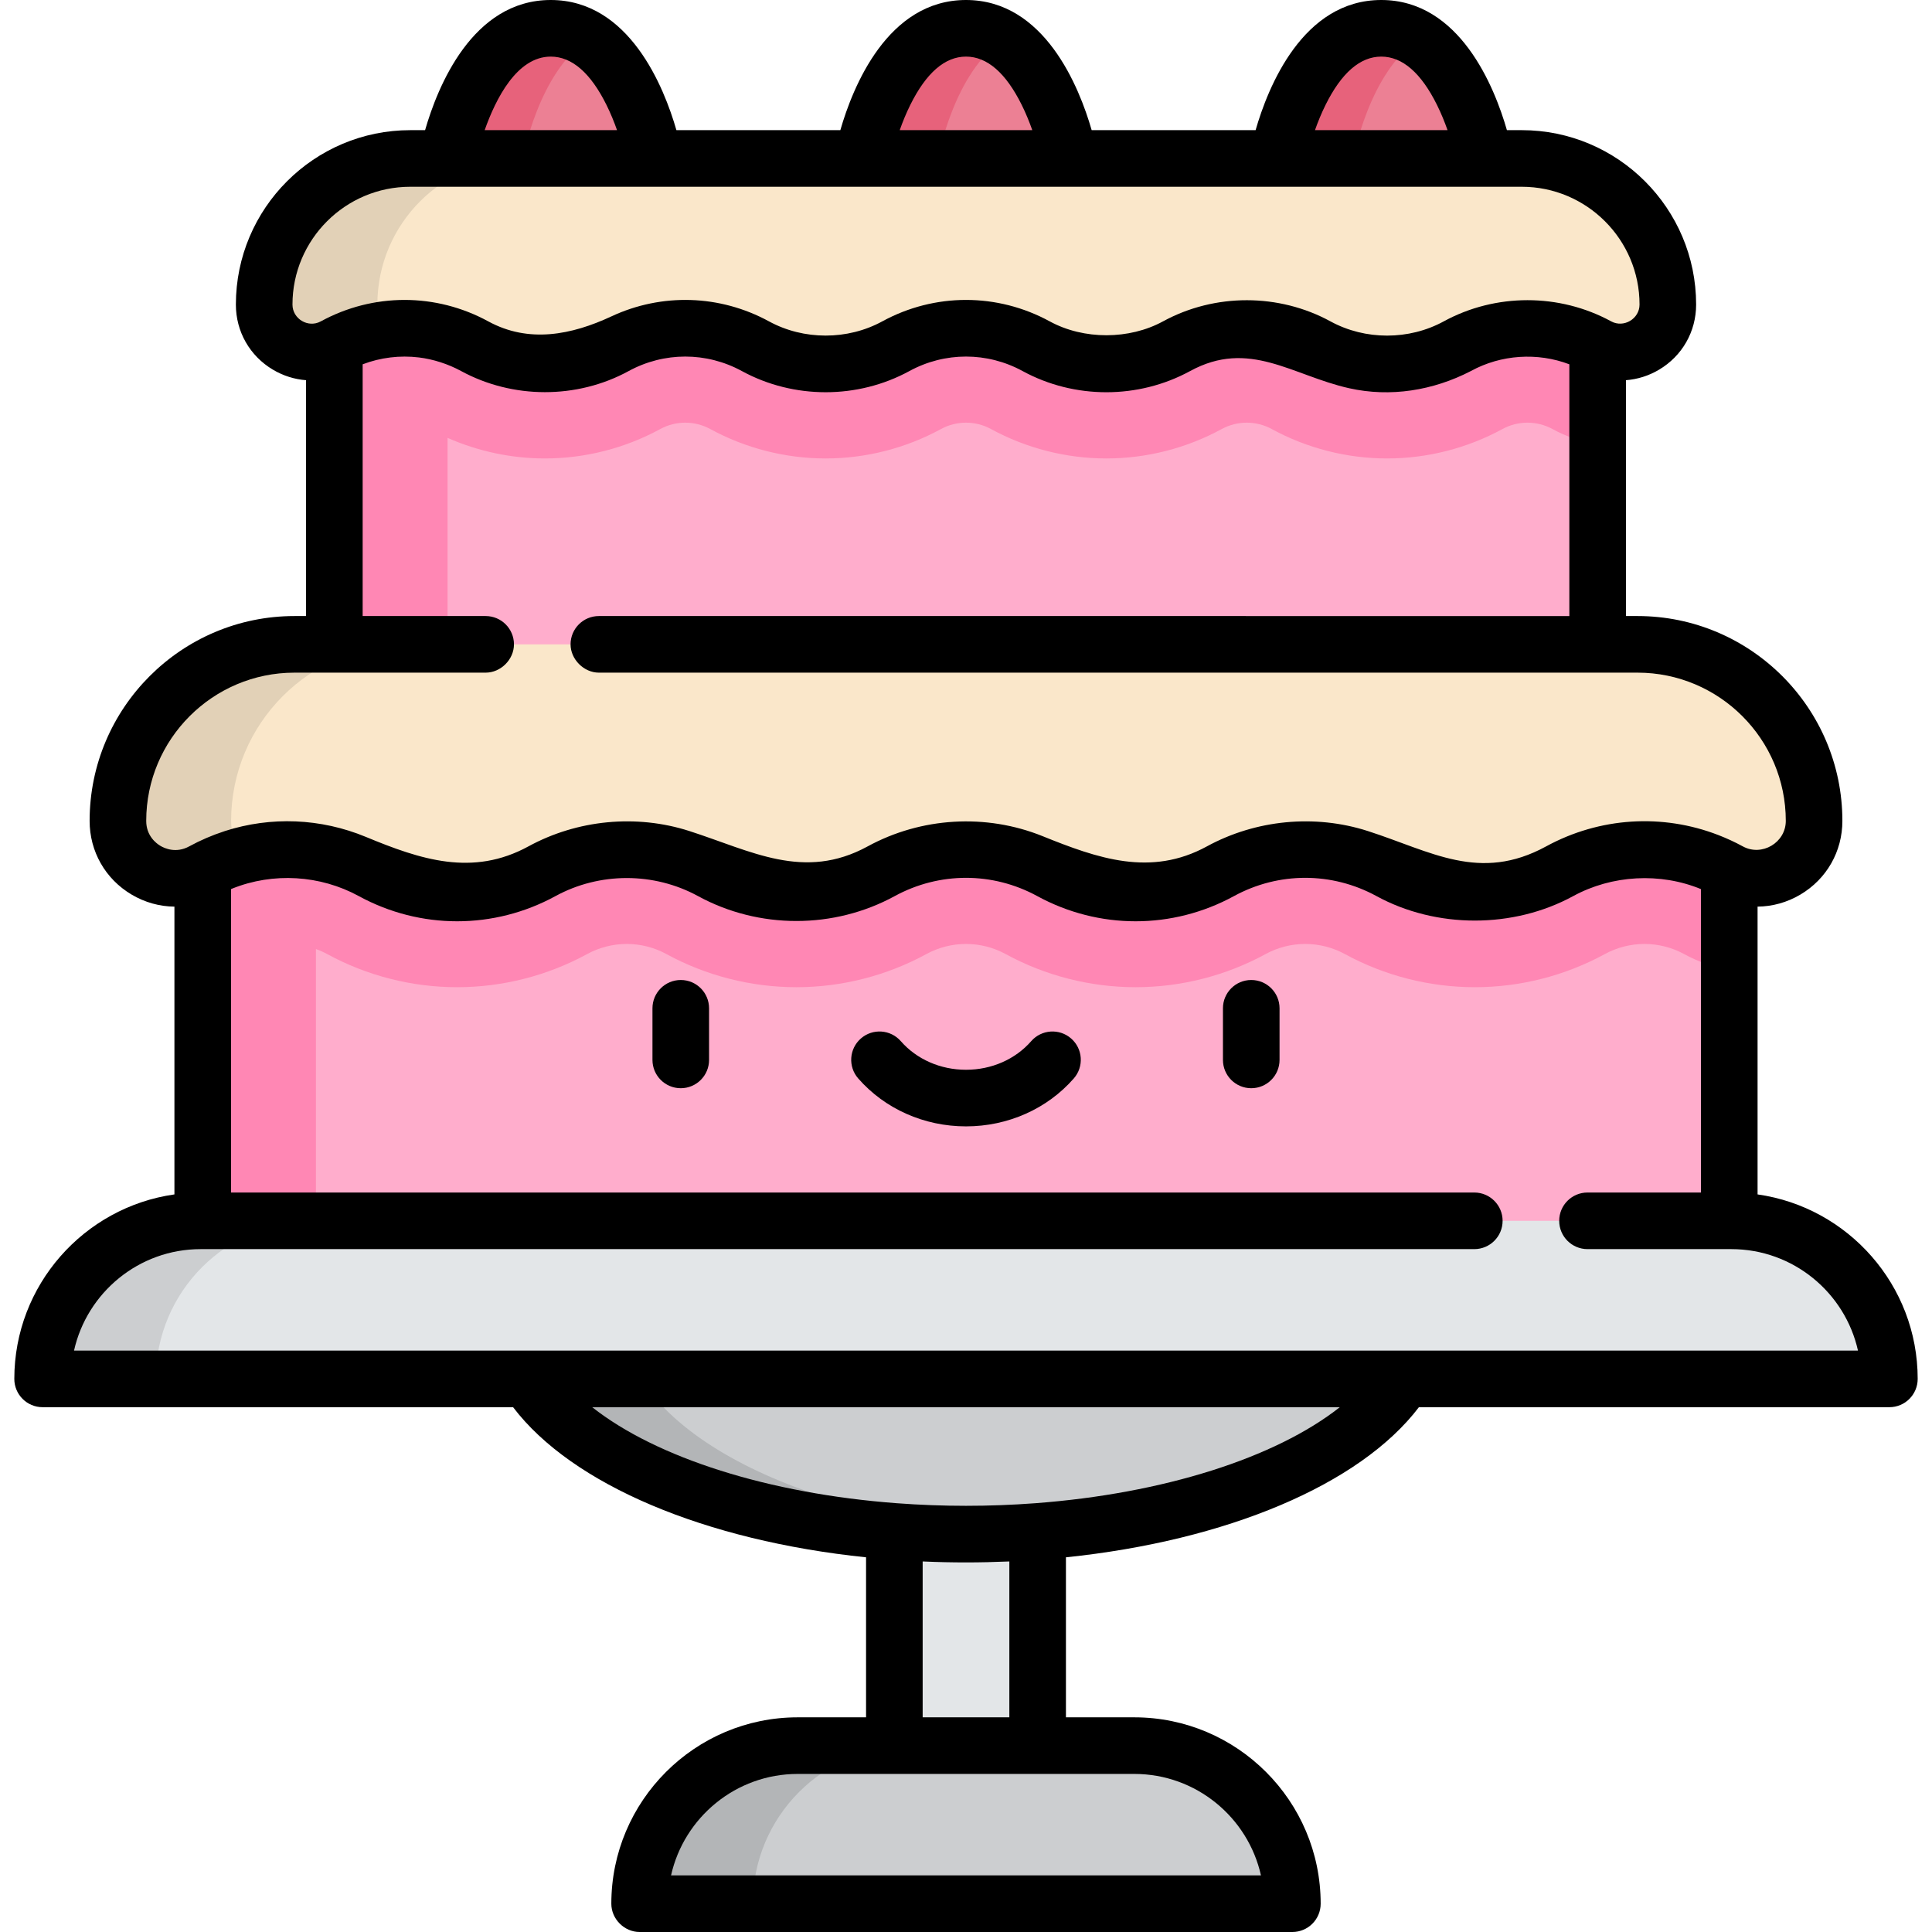 <?xml version="1.0" encoding="iso-8859-1"?>
<!-- Generator: Adobe Illustrator 19.0.0, SVG Export Plug-In . SVG Version: 6.00 Build 0)  -->
<svg version="1.1" id="Capa_1" xmlns="http://www.w3.org/2000/svg" xmlns:xlink="http://www.w3.org/1999/xlink" x="0px" y="0px"
	 viewBox="0 0 511.999 511.999" style="enable-background:new 0 0 511.999 511.999;" xml:space="preserve">
<rect x="237.011" y="377.62" style="fill:#E3E6E8;" width="37.972" height="105.93"/>
<path style="fill:#CCCED0;" d="M377.3,348.694c0,31.956-54.307,57.862-121.299,57.862s-121.299-25.906-121.299-57.862H377.3z"/>
<path style="fill:#B3B5B7;" d="M164.702,348.694h-30c0,31.957,54.307,57.862,121.299,57.862c5.079,0,10.084-0.151,15-0.44
	C211.088,402.591,164.702,378.228,164.702,348.694z"/>
<path style="fill:#EC8094;" d="M338.625,41.993c0,0,6.329-34.493,27.424-34.493s27.424,34.493,27.424,34.493l-27.424,16.839
	L338.625,41.993z"/>
<path style="fill:#E7627B;" d="M358.625,41.993c0,0,4.262-23.179,17.424-31.53c-2.89-1.833-6.202-2.963-10-2.963
	c-21.095,0-27.424,34.493-27.424,34.493l27.424,16.839l10-6.141L358.625,41.993z"/>
<path style="fill:#EC8094;" d="M173.377,41.993c0,0-6.329-34.493-27.424-34.493s-27.424,34.493-27.424,34.493l27.424,16.839
	L173.377,41.993z"/>
<path style="fill:#E7627B;" d="M138.529,41.993c0,0,4.262-23.179,17.424-31.53c-2.89-1.833-6.202-2.963-10-2.963
	c-21.095,0-27.424,34.493-27.424,34.493l27.424,16.839l10-6.141L138.529,41.993z"/>
<path style="fill:#EC8094;" d="M228.577,41.993c0,0,6.329-34.493,27.424-34.493s27.424,34.493,27.424,34.493l-27.424,16.839
	L228.577,41.993z"/>
<path style="fill:#E7627B;" d="M248.577,41.993c0,0,4.262-23.179,17.424-31.53c-2.89-1.833-6.202-2.963-10-2.963
	c-21.095,0-27.424,34.493-27.424,34.493l27.424,16.839l10-6.141L248.577,41.993z"/>
<g>
	<polygon style="fill:#FFADCC;" points="88.609,170.759 88.609,91.752 105.169,69.244 397.341,69.244 423.394,91.752 
		423.394,170.759 256.001,203.689 	"/>
	<polygon style="fill:#FFADCC;" points="458.277,341.16 458.277,230.888 434.258,203.689 83.018,203.689 53.725,230.888 
		53.725,341.16 	"/>
</g>
<path style="fill:#FF87B4;" d="M397.341,69.244H135.169h-30l-16.56,22.508v26.043v52.963l167.392,32.931l15-2.951l-152.393-29.979
	v-54.718c8.104,3.575,16.922,5.454,25.797,5.454c10.65,0,21.221-2.695,30.57-7.795c2.027-1.106,4.319-1.69,6.628-1.69
	s4.601,0.584,6.628,1.69c9.35,5.1,19.92,7.795,30.57,7.795s21.221-2.695,30.57-7.795c2.027-1.106,4.319-1.69,6.628-1.69
	c2.309,0,4.601,0.584,6.628,1.69c9.349,5.1,19.92,7.795,30.57,7.795s21.221-2.695,30.57-7.795c2.027-1.106,4.319-1.69,6.628-1.69
	s4.601,0.584,6.628,1.69c9.35,5.1,19.92,7.795,30.57,7.795s21.221-2.695,30.57-7.795c2.027-1.106,4.319-1.69,6.628-1.69
	s4.601,0.584,6.628,1.69c3.741,2.041,7.803,3.412,11.971,4.096V91.752L397.341,69.244z"/>
<path style="fill:#FAE7CA;" d="M403.275,41.993H108.727c-21.383,0-38.718,17.334-38.718,38.718l0,0
	c0,9.547,10.218,15.612,18.599,11.041c11.593-6.324,25.605-6.324,37.198,0s25.605,6.324,37.198,0s25.605-6.324,37.198,0
	s25.605,6.324,37.198,0s25.605-6.324,37.198,0s25.605,6.324,37.198,0s25.605-6.324,37.198,0s25.605,6.324,37.198,0
	s25.605-6.324,37.198,0c8.381,4.571,18.599-1.495,18.599-11.041l0,0C441.993,59.328,424.659,41.993,403.275,41.993z"/>
<path style="fill:#E2D1B7;" d="M100.009,80.711L100.009,80.711c0-21.383,17.335-38.718,38.718-38.718h-30
	c-21.383,0-38.718,17.334-38.718,38.718l0,0c0,9.547,10.218,15.613,18.599,11.042c4.194-2.288,8.707-3.736,13.305-4.368
	C100.721,85.486,100.009,83.221,100.009,80.711z"/>
<path style="fill:#FF87B4;" d="M434.258,203.689h-321.24h-30l-29.293,27.199v26.199v84.074h30V251.5
	c1.022,0.373,2.021,0.813,2.979,1.335c10.535,5.747,22.446,8.784,34.446,8.784s23.912-3.037,34.446-8.784
	c3.212-1.752,6.845-2.678,10.504-2.678s7.292,0.926,10.504,2.679c10.535,5.746,22.446,8.783,34.446,8.783s23.911-3.037,34.446-8.784
	c3.212-1.752,6.845-2.678,10.504-2.678c3.659,0,7.292,0.926,10.504,2.679c10.535,5.746,22.446,8.783,34.446,8.783
	s23.912-3.037,34.446-8.784c3.212-1.752,6.845-2.678,10.504-2.678s7.292,0.926,10.504,2.678c10.535,5.747,22.446,8.784,34.446,8.784
	s23.912-3.037,34.446-8.783c3.212-1.752,6.845-2.679,10.504-2.679s7.292,0.926,10.504,2.678c3.754,2.048,7.806,3.477,11.971,4.251
	v-26.199L434.258,203.689z"/>
<path style="fill:#FAE7CA;" d="M433.966,170.759H78.036c-25.839,0-46.786,20.947-46.786,46.786l0,0
	c0,11.536,12.348,18.866,22.475,13.342c14.009-7.641,30.941-7.641,44.95,0s30.941,7.641,44.95,0s30.941-7.641,44.95,0
	s30.941,7.641,44.95,0s30.941-7.641,44.95,0s30.941,7.641,44.95,0s30.941-7.641,44.95,0s30.941,7.641,44.95,0s30.941-7.641,44.95,0
	c10.127,5.524,22.475-1.806,22.475-13.342l0,0C480.752,191.706,459.806,170.759,433.966,170.759z"/>
<path style="fill:#E2D1B7;" d="M61.25,217.546L61.25,217.546c0-25.839,20.947-46.787,46.786-46.787h-30
	c-25.839,0-46.786,20.947-46.786,46.787l0,0c0,11.536,12.348,18.866,22.475,13.342c3.382-1.845,6.937-3.234,10.578-4.188
	C62.409,224.206,61.25,221.074,61.25,217.546z"/>
<path style="fill:#E3E6E8;" d="M458.819,323.53H53.184c-23.135,0-41.89,18.755-41.89,41.89l0,0h489.415l0,0
	C500.709,342.285,481.954,323.53,458.819,323.53z"/>
<g>
	<path style="fill:#CCCED0;" d="M83.184,323.53h-30c-23.135,0-41.89,18.755-41.89,41.891l0,0h30l0,0
		C41.294,342.285,60.049,323.53,83.184,323.53z"/>
	<path style="fill:#CCCED0;" d="M300.603,462.61H211.4c-23.135,0-41.89,18.755-41.89,41.89l0,0h172.983l0,0
		C342.493,481.365,323.738,462.61,300.603,462.61z"/>
</g>
<path style="fill:#B3B5B7;" d="M241.4,462.61h-30c-23.135,0-41.89,18.755-41.89,41.89l0,0h30l0,0
	C199.51,481.365,218.265,462.61,241.4,462.61z"/>
<path d="M180.409,259.708c-4.142,0-7.5,3.358-7.5,7.5v13.681c0,4.142,3.358,7.5,7.5,7.5s7.5-3.358,7.5-7.5v-13.681
	C187.909,263.066,184.551,259.708,180.409,259.708z"/>
<path d="M331.593,259.708c-4.142,0-7.5,3.358-7.5,7.5v13.681c0,4.142,3.358,7.5,7.5,7.5s7.5-3.358,7.5-7.5v-13.681
	C339.093,263.066,335.735,259.708,331.593,259.708z"/>
<path d="M283.86,275.21c-3.119-2.726-7.856-2.407-10.583,0.711c-4.209,4.816-10.506,7.578-17.276,7.578
	c-6.77,0-13.067-2.762-17.276-7.578c-2.726-3.119-7.464-3.437-10.583-0.711s-3.438,7.464-0.711,10.583
	c7.058,8.075,17.472,12.706,28.57,12.706c11.098,0,21.511-4.631,28.57-12.706C287.297,282.675,286.979,277.937,283.86,275.21z"/>
<path d="M11.293,372.92h124.678c15.659,20.594,51.048,35.393,93.543,39.782v42.407h-18.115c-27.234,0-49.39,22.155-49.391,49.388
	c0,4.072,3.44,7.502,7.5,7.502h172.983c4.142,0,7.5-3.358,7.5-7.5c0-27.234-22.156-49.39-49.391-49.39h-18.115v-42.407
	c42.495-4.389,77.885-19.188,93.543-39.782h124.678c4.142,0,7.5-3.358,7.5-7.5c0-24.872-18.482-45.498-42.432-48.891v-76.263
	c3.92-0.038,7.828-1.104,11.364-3.204c6.957-4.13,11.111-11.426,11.111-19.517c0-29.934-24.353-54.287-54.286-54.287h-3.072v-62.505
	c3.034-0.227,6.029-1.151,8.771-2.779c6.154-3.653,9.828-10.107,9.828-17.264c0-25.484-20.733-46.218-46.218-46.218h-3.925
	C396.074,23.103,386.863,0,366.049,0s-30.025,23.103-33.302,34.493h-43.445C286.026,23.103,276.814,0,256.001,0
	S225.976,23.103,222.7,34.493h-43.445C175.978,23.103,166.766,0,145.953,0s-30.024,23.103-33.301,34.493h-3.925
	c-25.485,0-46.218,20.733-46.218,46.218c0,7.157,3.674,13.611,9.828,17.264c2.743,1.628,5.737,2.553,8.771,2.78v62.504h-3.072
	c-29.933,0-54.286,24.353-54.286,54.287c0,8.091,4.154,15.387,11.111,19.517c3.536,2.1,7.444,3.166,11.364,3.204v76.263
	c-23.949,3.394-42.432,24.02-42.432,48.891C3.793,369.563,7.151,372.92,11.293,372.92z M351.284,27.798
	C355.496,19.306,360.463,15,366.049,15c5.585,0,10.553,4.306,14.765,12.798c1.13,2.279,2.057,4.583,2.8,6.695h-35.131
	C349.227,32.381,350.153,30.077,351.284,27.798z M241.236,27.798C245.448,19.306,250.416,15,256.001,15
	c5.585,0,10.553,4.306,14.765,12.798c1.131,2.279,2.057,4.583,2.801,6.695h-35.131C239.179,32.381,240.105,30.077,241.236,27.798z
	 M145.953,15c5.586,0,10.554,4.306,14.766,12.798c1.13,2.279,2.057,4.583,2.8,6.695h-35.078C131.374,26.176,136.987,15,145.953,15z
	 M334.168,497H177.834c3.432-15.368,17.179-26.89,33.566-26.89h89.202C316.99,470.11,330.737,481.632,334.168,497z M267.487,413.801
	v41.309h-22.972v-41.309c0.065,0.003,0.13,0.004,0.195,0.007c3.76,0.17,7.526,0.248,11.291,0.248c3.764,0,7.53-0.087,11.291-0.248
	C267.356,413.805,267.421,413.804,267.487,413.801z M274.353,398.369c-12.209,0.915-24.496,0.914-36.704,0
	c-33.901-2.542-63.653-11.998-80.709-25.448h198.122C338.006,386.371,308.254,395.827,274.353,398.369z M77.509,80.711
	c0-17.213,14.004-31.218,31.218-31.218h294.548c17.214,0,31.218,14.004,31.218,31.218c0,3.788-4.199,6.262-7.508,4.457
	c-13.73-7.49-30.648-7.492-44.381,0c-9.22,5.03-20.797,5.03-30.016,0c-13.637-7.441-30.61-7.512-44.381,0
	c-8.931,4.872-20.976,4.931-30.016,0c-13.895-7.579-30.486-7.579-44.381,0c-9.211,5.024-20.81,5.02-30.016,0
	c-13.026-7.105-28.423-7.549-41.745-1.332c-10.583,4.939-21.922,7.185-32.652,1.332c-13.895-7.579-30.486-7.579-44.383,0.001
	C81.655,87,77.509,84.5,77.509,80.711z M42.518,224.165c-1.133-0.672-3.768-2.664-3.768-6.619c0-21.663,17.624-39.287,39.286-39.287
	c0,0,50.597,0,50.669,0c4.009,0,7.5-3.487,7.5-7.5c0-4.142-3.358-7.5-7.5-7.5H96.108V96.545c4.733-1.803,9.882-2.43,14.912-1.817
	c3.776,0.46,7.719,1.725,11.127,3.574c0.022,0.012,0.046,0.023,0.068,0.035c13.614,7.399,30.623,7.505,44.381,0
	c9.397-5.126,20.618-5.126,30.016,0.001c13.702,7.473,30.669,7.48,44.381-0.001c9.396-5.126,20.618-5.126,30.015,0
	c13.715,7.481,30.666,7.48,44.381-0.001c15.684-8.555,27.01,1.156,42.14,4.547c10.932,2.45,22.263,0.619,32.256-4.547
	c0.015-0.008,0.031-0.015,0.046-0.023c7.93-4.348,17.617-4.982,26.061-1.768v66.714H158.706c-4.142,0-7.5,3.358-7.5,7.5
	c0,3.982,3.529,7.5,7.5,7.5h275.26c21.663,0,39.286,17.624,39.286,39.287c0,5.769-6.339,9.509-11.384,6.757
	c-2.112-1.152-4.279-2.148-6.483-3.002c-14.831-5.745-31.44-4.749-45.651,3.003c-17.642,9.623-30.475,1.326-47.24-4.069
	c-14.072-4.528-29.697-3.001-42.66,4.068c-14.909,8.134-28.929,3.185-43.535-2.711c-15.001-6.055-32.16-5.031-46.365,2.711
	c-16.888,9.214-30.776,1.23-47.24-4.068c-14.07-4.527-29.699-3-42.661,4.068c-14.803,8.076-28.549,3.507-43.075-2.514
	c-11.952-4.952-25.143-5.485-37.352-1.555c-0.076,0.024-0.15,0.056-0.227,0.081c-3.162,1.033-6.258,2.358-9.247,3.988
	C46.662,226.197,43.651,224.837,42.518,224.165z M53.184,331.03h0.542h336.98c4.142,0,7.5-3.358,7.5-7.5s-3.358-7.5-7.5-7.5H61.225
	v-80.406c0.114-0.047,0.226-0.1,0.34-0.146c10.816-4.345,23.285-3.596,33.518,1.995c16.322,8.903,35.811,8.903,52.133,0
	c11.689-6.376,26.076-6.379,37.767,0c16.133,8.802,35.999,8.801,52.133,0c11.824-6.45,25.943-6.45,37.767,0
	c16.322,8.903,35.812,8.903,52.133,0c11.824-6.45,25.943-6.45,37.767,0c15.864,8.653,36.256,8.656,52.133,0
	c10.278-5.603,23.037-6.307,33.859-1.849v80.406h-30.071c-4.142,0-7.5,3.358-7.5,7.5s3.358,7.5,7.5,7.5h37.571h0.542
	c16.388,0,30.135,11.522,33.566,26.891H19.617C23.049,342.552,36.796,331.03,53.184,331.03z"/>
<g>
</g>
<g>
</g>
<g>
</g>
<g>
</g>
<g>
</g>
<g>
</g>
<g>
</g>
<g>
</g>
<g>
</g>
<g>
</g>
<g>
</g>
<g>
</g>
<g>
</g>
<g>
</g>
<g>
</g>
</svg>
